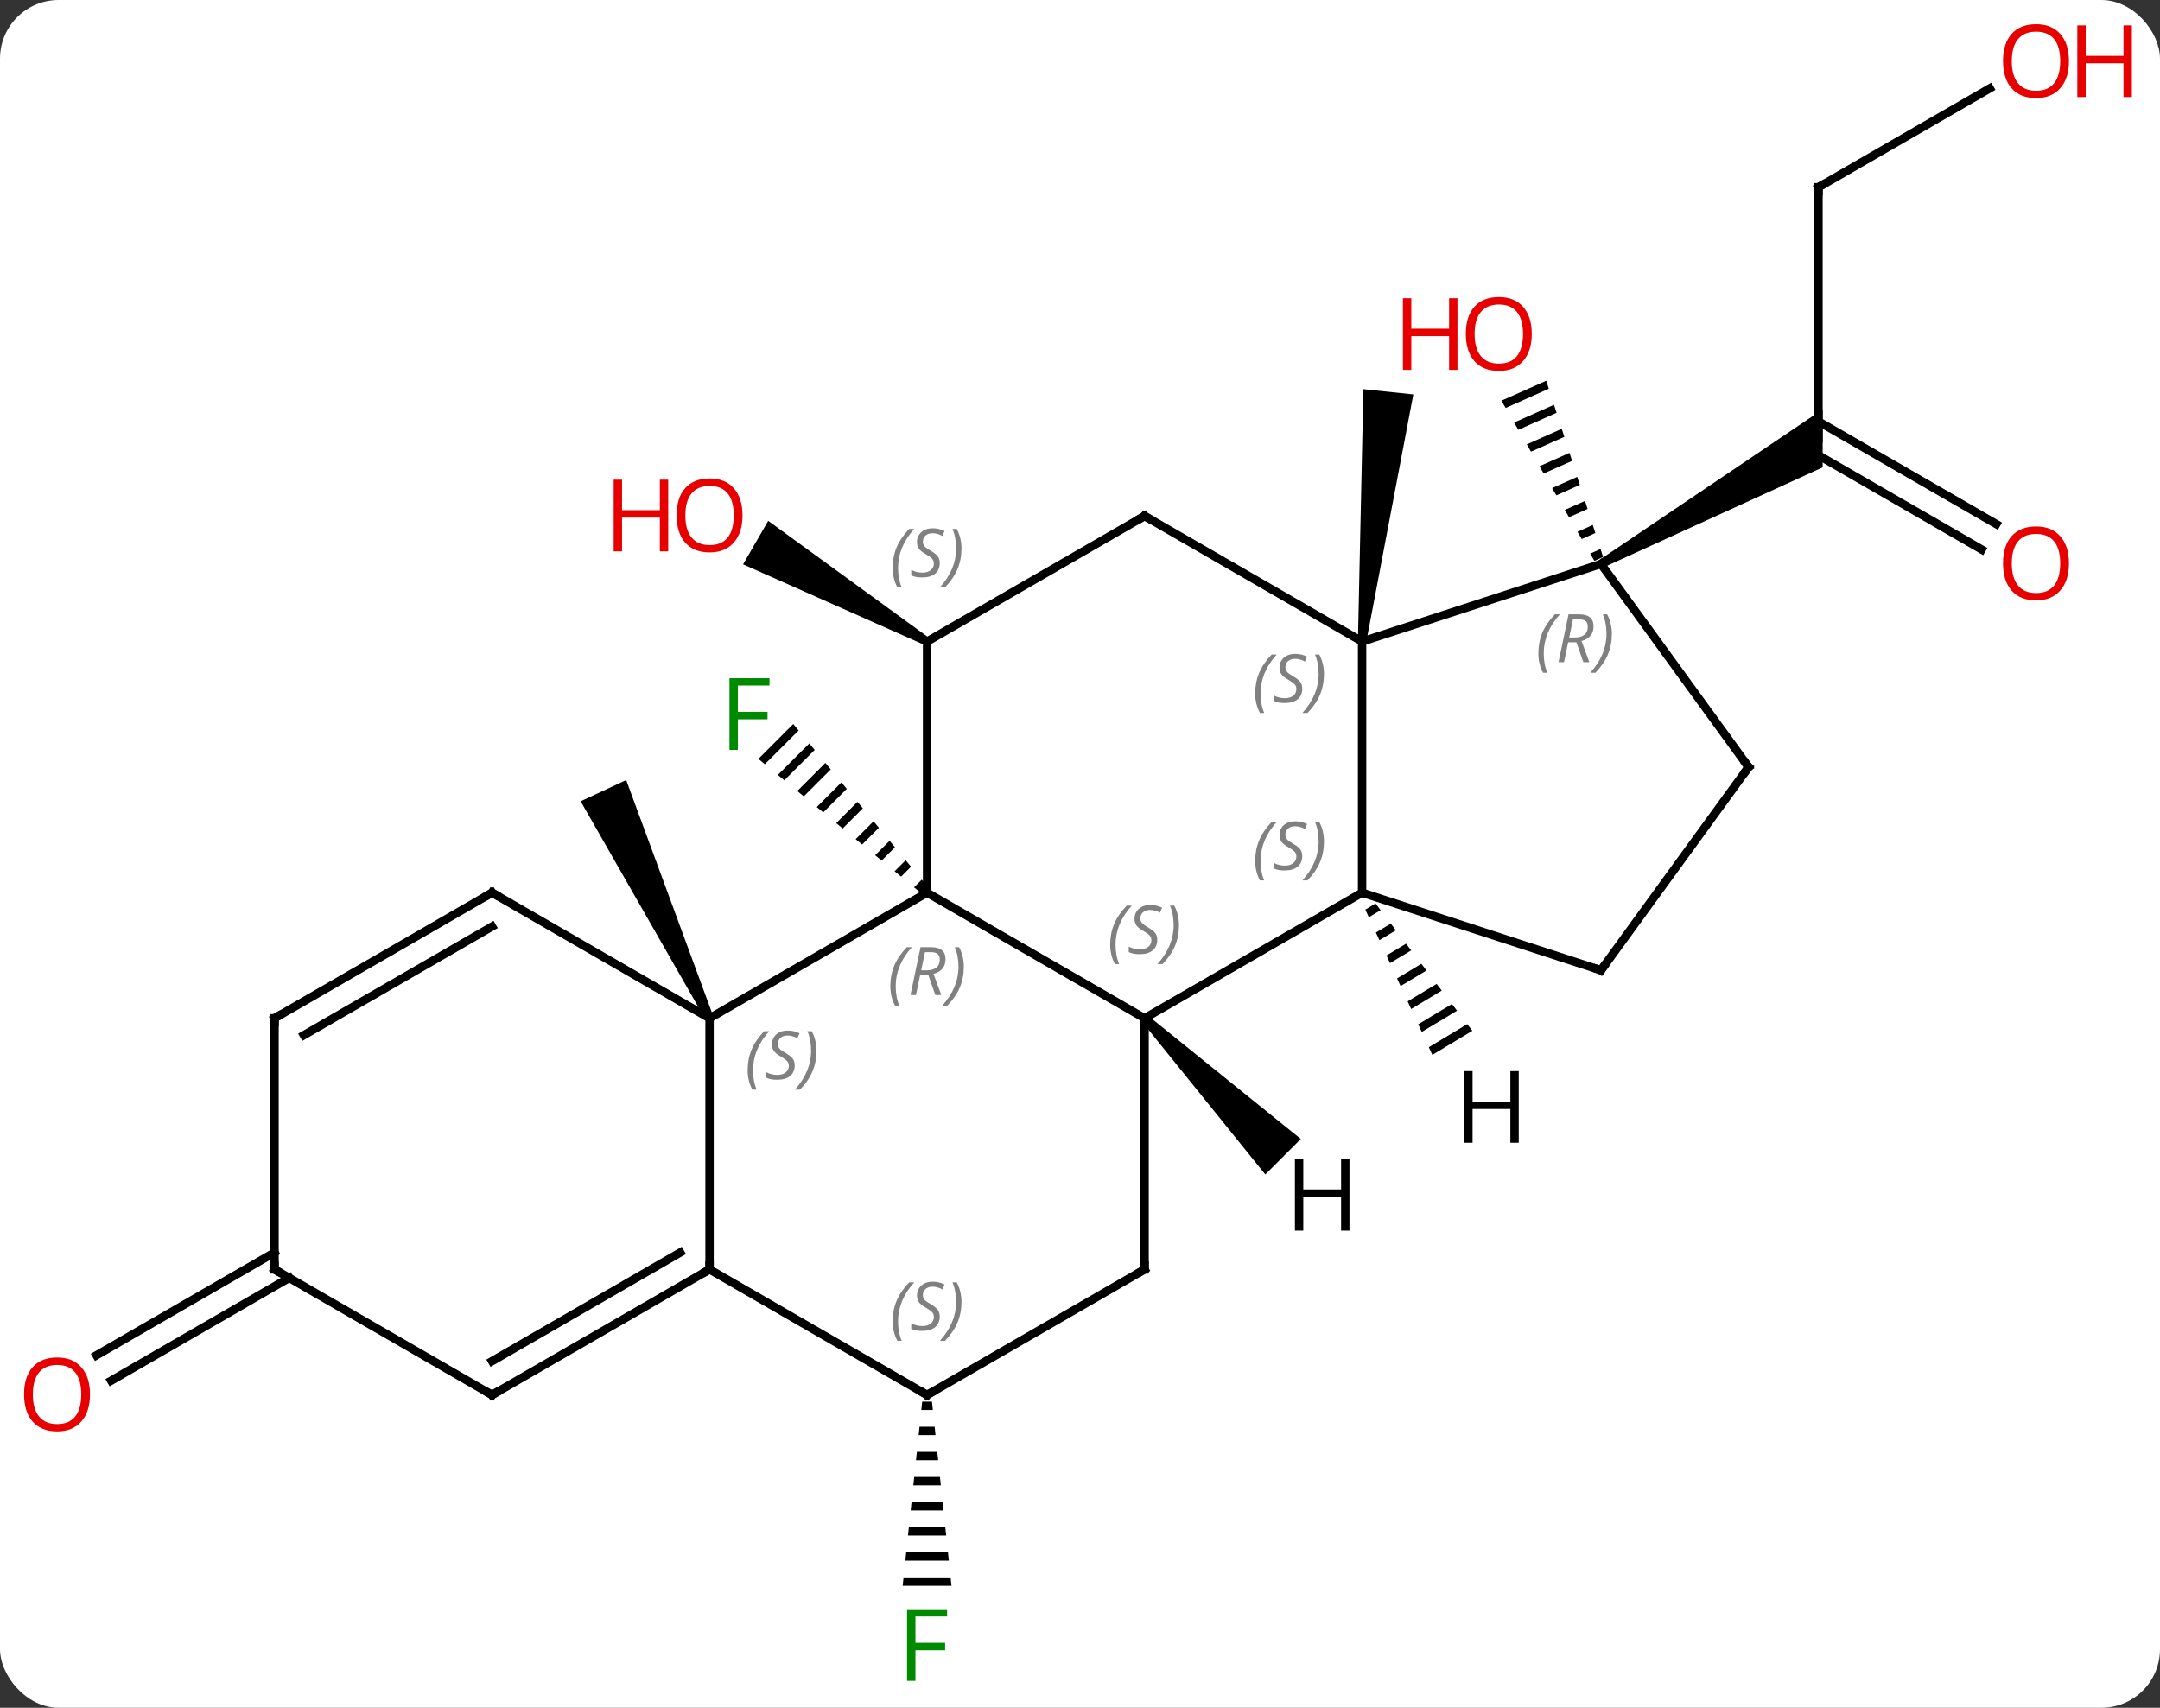 <svg width="258" viewBox="0 0 258 204" style="fill-opacity:1; color-rendering:auto; color-interpolation:auto; text-rendering:auto; stroke:black; stroke-linecap:square; stroke-miterlimit:10; shape-rendering:auto; stroke-opacity:1; fill:black; stroke-dasharray:none; font-weight:normal; stroke-width:1; font-family:'Open Sans'; font-style:normal; stroke-linejoin:miter; font-size:12; stroke-dashoffset:0; image-rendering:auto;" height="204" class="cas-substance-image" xmlns:xlink="http://www.w3.org/1999/xlink" xmlns="http://www.w3.org/2000/svg"><rect x="0" y="0" width="258" height="204" fill="#333333" stroke="none"/><svg class="cas-substance-single-component"><rect y="0" x="0" width="258" stroke="none" ry="7" rx="7" height="204" fill="white" class="cas-substance-group"/><svg y="0" x="0" width="258" viewBox="0 0 258 204" style="fill:black;" height="204" class="cas-substance-single-component-image"><svg><g><g transform="translate(125,102)" style="text-rendering:geometricPrecision; color-rendering:optimizeQuality; color-interpolation:linearRGB; stroke-linecap:butt; image-rendering:optimizeQuality;"><path style="stroke:none;" d="M-30.249 -15.517 L-34.417 -11.349 L-33.642 -10.71 L-29.61 -14.742 L-29.61 -14.742 L-30.249 -15.517 ZM-28.331 -13.192 L-32.092 -9.431 L-31.317 -8.791 L-27.691 -12.418 L-28.331 -13.192 ZM-26.413 -10.868 L-29.768 -7.513 L-28.993 -6.873 L-25.773 -10.093 L-26.413 -10.868 ZM-24.494 -8.543 L-27.443 -5.595 L-26.669 -4.955 L-26.669 -4.955 L-23.855 -7.769 L-23.855 -7.769 L-24.494 -8.543 ZM-22.576 -6.219 L-25.119 -3.676 L-24.344 -3.037 L-21.937 -5.444 L-21.937 -5.444 L-22.576 -6.219 ZM-20.658 -3.894 L-22.794 -1.758 L-22.02 -1.119 L-20.019 -3.12 L-20.658 -3.894 ZM-18.74 -1.57 L-20.47 0.16 L-20.47 0.16 L-19.695 0.799 L-18.101 -0.795 L-18.74 -1.57 ZM-16.822 0.755 L-18.145 2.078 L-18.145 2.078 L-17.371 2.718 L-17.371 2.718 L-16.182 1.529 L-16.822 0.755 ZM-14.904 3.079 L-15.821 3.996 L-15.821 3.996 L-15.046 4.636 L-14.264 3.854 L-14.904 3.079 Z"/><path style="stroke:none;" d="M-39.795 19.424 L-40.701 19.846 L-55.645 -6.286 L-50.207 -8.822 Z"/><path style="stroke:none;" d="M-14.015 -25.798 L-14.515 -24.932 L-36.242 -34.589 L-33.242 -39.785 Z"/><path style="stroke:none;" d="M38.192 -25.313 L37.198 -25.417 L37.849 -55.514 L43.816 -54.886 Z"/><path style="stroke:none;" d="M-14.849 65.432 L-14.955 66.432 L-13.575 66.432 L-13.681 65.432 ZM-15.167 68.432 L-15.273 69.432 L-13.257 69.432 L-13.363 68.432 ZM-15.485 71.432 L-15.591 72.432 L-12.939 72.432 L-13.045 71.432 ZM-15.803 74.432 L-15.909 75.432 L-12.621 75.432 L-12.727 74.432 ZM-16.121 77.432 L-16.227 78.432 L-12.303 78.432 L-12.409 77.432 ZM-16.439 80.432 L-16.545 81.432 L-11.985 81.432 L-12.091 80.432 ZM-16.757 83.432 L-16.863 84.432 L-11.667 84.432 L-11.773 83.432 ZM-17.075 86.432 L-17.181 87.432 L-11.349 87.432 L-11.455 86.432 Z"/><line y2="-79.635" y1="-49.635" x2="92.208" x1="92.208" style="fill:none;"/><line y2="-36.361" y1="-48.12" x2="111.699" x1="91.333" style="fill:none;"/><line y2="-39.392" y1="-51.656" x2="113.449" x1="92.208" style="fill:none;"/><path style="stroke:none;" d="M66.478 -34.202 L65.978 -35.068 L92.708 -53.099 L92.708 -46.171 Z"/><line y2="-91.446" y1="-79.635" x2="112.665" x1="92.208" style="fill:none;"/><path style="stroke:none;" d="M59.69 -56.521 L54.336 -54.138 L54.336 -54.138 L54.841 -53.268 L54.841 -53.268 L59.999 -55.564 L59.999 -55.564 L59.69 -56.521 ZM60.617 -53.649 L55.851 -51.528 L55.851 -51.528 L56.356 -50.658 L60.925 -52.692 L60.925 -52.692 L60.617 -53.649 ZM61.543 -50.778 L57.365 -48.918 L57.365 -48.918 L57.87 -48.048 L61.852 -49.82 L61.852 -49.82 L61.543 -50.778 ZM62.469 -47.906 L58.88 -46.308 L58.88 -46.308 L59.385 -45.438 L59.385 -45.438 L62.778 -46.949 L62.778 -46.949 L62.469 -47.906 ZM63.396 -45.034 L60.394 -43.698 L60.899 -42.828 L60.899 -42.828 L63.705 -44.077 L63.705 -44.077 L63.396 -45.034 ZM64.322 -42.163 L61.908 -41.088 L62.413 -40.218 L64.631 -41.205 L64.631 -41.205 L64.322 -42.163 ZM65.248 -39.291 L63.423 -38.478 L63.423 -38.478 L63.928 -37.608 L65.557 -38.334 L65.248 -39.291 ZM66.175 -36.419 L64.937 -35.869 L64.937 -35.869 L65.442 -34.999 L66.484 -35.462 L66.484 -35.462 L66.175 -36.419 Z"/><line y2="50.645" y1="62.925" x2="-90.458" x1="-111.725" style="fill:none;"/><line y2="47.614" y1="59.893" x2="-92.208" x1="-113.475" style="fill:none;"/><line y2="4.635" y1="19.635" x2="-14.265" x1="11.715" style="fill:none;"/><line y2="4.635" y1="19.635" x2="37.695" x1="11.715" style="fill:none;"/><line y2="49.635" y1="19.635" x2="11.715" x1="11.715" style="fill:none;"/><line y2="19.635" y1="4.635" x2="-40.248" x1="-14.265" style="fill:none;"/><line y2="-25.365" y1="4.635" x2="-14.265" x1="-14.265" style="fill:none;"/><line y2="-25.365" y1="4.635" x2="37.695" x1="37.695" style="fill:none;"/><line y2="13.905" y1="4.635" x2="66.228" x1="37.695" style="fill:none;"/><line y2="64.635" y1="49.635" x2="-14.265" x1="11.715" style="fill:none;"/><line y2="49.635" y1="19.635" x2="-40.248" x1="-40.248" style="fill:none;"/><line y2="4.635" y1="19.635" x2="-66.228" x1="-40.248" style="fill:none;"/><line y2="-40.365" y1="-25.365" x2="11.715" x1="-14.265" style="fill:none;"/><line y2="-40.365" y1="-25.365" x2="11.715" x1="37.695" style="fill:none;"/><line y2="-34.635" y1="-25.365" x2="66.228" x1="37.695" style="fill:none;"/><line y2="-10.365" y1="13.905" x2="83.862" x1="66.228" style="fill:none;"/><line y2="49.635" y1="64.635" x2="-40.248" x1="-14.265" style="fill:none;"/><line y2="64.635" y1="49.635" x2="-66.228" x1="-40.248" style="fill:none;"/><line y2="60.594" y1="47.614" x2="-66.228" x1="-43.748" style="fill:none;"/><line y2="19.635" y1="4.635" x2="-92.208" x1="-66.228" style="fill:none;"/><line y2="21.656" y1="8.677" x2="-88.708" x1="-66.228" style="fill:none;"/><line y2="-10.365" y1="-34.635" x2="83.862" x1="66.228" style="fill:none;"/><line y2="49.635" y1="64.635" x2="-92.208" x1="-66.228" style="fill:none;"/><line y2="49.635" y1="19.635" x2="-92.208" x1="-92.208" style="fill:none;"/><path style="stroke:none;" d="M11.361 19.989 L12.069 19.281 L30.377 34.055 L26.135 38.297 Z"/><path style="stroke:none;" d="M39.298 5.923 L38.08 6.656 L38.501 7.569 L39.907 6.723 L39.298 5.923 ZM41.124 8.325 L39.343 9.396 L39.765 10.309 L39.765 10.309 L41.733 9.125 L41.733 9.125 L41.124 8.325 ZM42.95 10.726 L40.607 12.136 L41.029 13.049 L43.559 11.527 L43.559 11.527 L42.95 10.726 ZM44.776 13.128 L41.871 14.876 L42.292 15.789 L42.292 15.789 L45.385 13.929 L45.385 13.929 L44.776 13.128 ZM46.602 15.53 L43.135 17.615 L43.556 18.529 L43.556 18.529 L47.211 16.331 L47.211 16.331 L46.602 15.53 ZM48.428 17.932 L44.398 20.355 L44.82 21.269 L49.036 18.732 L48.428 17.932 ZM50.254 20.334 L45.662 23.095 L45.662 23.095 L46.084 24.009 L50.862 21.134 L50.862 21.134 L50.254 20.334 Z"/></g><g transform="translate(125,102)" style="fill:rgb(0,138,0); text-rendering:geometricPrecision; color-rendering:optimizeQuality; image-rendering:optimizeQuality; font-family:'Open Sans'; stroke:rgb(0,138,0); color-interpolation:linearRGB;"><path style="stroke:none;" d="M-36.869 -12.422 L-37.869 -12.422 L-37.869 -20.984 L-33.087 -20.984 L-33.087 -20.109 L-36.869 -20.109 L-36.869 -16.969 L-33.322 -16.969 L-33.322 -16.078 L-36.869 -16.078 L-36.869 -12.422 Z"/><path style="fill:rgb(230,0,0); stroke:none;" d="M-36.31 -40.435 Q-36.31 -38.373 -37.35 -37.193 Q-38.389 -36.013 -40.232 -36.013 Q-42.123 -36.013 -43.154 -37.178 Q-44.185 -38.342 -44.185 -40.451 Q-44.185 -42.545 -43.154 -43.693 Q-42.123 -44.842 -40.232 -44.842 Q-38.373 -44.842 -37.342 -43.67 Q-36.31 -42.498 -36.31 -40.435 ZM-43.139 -40.435 Q-43.139 -38.701 -42.396 -37.795 Q-41.654 -36.888 -40.232 -36.888 Q-38.81 -36.888 -38.084 -37.787 Q-37.357 -38.685 -37.357 -40.435 Q-37.357 -42.17 -38.084 -43.06 Q-38.81 -43.951 -40.232 -43.951 Q-41.654 -43.951 -42.396 -43.053 Q-43.139 -42.154 -43.139 -40.435 Z"/><path style="fill:rgb(230,0,0); stroke:none;" d="M-45.185 -36.138 L-46.185 -36.138 L-46.185 -40.17 L-50.701 -40.17 L-50.701 -36.138 L-51.701 -36.138 L-51.701 -44.701 L-50.701 -44.701 L-50.701 -41.06 L-46.185 -41.06 L-46.185 -44.701 L-45.185 -44.701 L-45.185 -36.138 Z"/><path style="stroke:none;" d="M-15.656 98.791 L-16.656 98.791 L-16.656 90.229 L-11.874 90.229 L-11.874 91.104 L-15.656 91.104 L-15.656 94.244 L-12.109 94.244 L-12.109 95.135 L-15.656 95.135 L-15.656 98.791 Z"/></g><g transform="translate(125,102)" style="stroke-linecap:butt; text-rendering:geometricPrecision; color-rendering:optimizeQuality; image-rendering:optimizeQuality; font-family:'Open Sans'; color-interpolation:linearRGB; stroke-miterlimit:5;"><path style="fill:none;" d="M92.208 -79.135 L92.208 -79.635 L92.641 -79.885"/><path style="fill:rgb(230,0,0); stroke:none;" d="M122.126 -34.705 Q122.126 -32.643 121.086 -31.463 Q120.047 -30.283 118.204 -30.283 Q116.313 -30.283 115.282 -31.448 Q114.251 -32.612 114.251 -34.721 Q114.251 -36.815 115.282 -37.963 Q116.313 -39.112 118.204 -39.112 Q120.063 -39.112 121.094 -37.94 Q122.126 -36.768 122.126 -34.705 ZM115.297 -34.705 Q115.297 -32.971 116.04 -32.065 Q116.782 -31.158 118.204 -31.158 Q119.626 -31.158 120.352 -32.057 Q121.079 -32.955 121.079 -34.705 Q121.079 -36.44 120.352 -37.33 Q119.626 -38.221 118.204 -38.221 Q116.782 -38.221 116.04 -37.322 Q115.297 -36.424 115.297 -34.705 Z"/><path style="fill:rgb(230,0,0); stroke:none;" d="M122.126 -94.705 Q122.126 -92.643 121.086 -91.463 Q120.047 -90.283 118.204 -90.283 Q116.313 -90.283 115.282 -91.448 Q114.251 -92.612 114.251 -94.721 Q114.251 -96.815 115.282 -97.963 Q116.313 -99.112 118.204 -99.112 Q120.063 -99.112 121.094 -97.94 Q122.126 -96.768 122.126 -94.705 ZM115.297 -94.705 Q115.297 -92.971 116.04 -92.065 Q116.782 -91.158 118.204 -91.158 Q119.626 -91.158 120.352 -92.057 Q121.079 -92.955 121.079 -94.705 Q121.079 -96.44 120.352 -97.33 Q119.626 -98.221 118.204 -98.221 Q116.782 -98.221 116.04 -97.323 Q115.297 -96.424 115.297 -94.705 Z"/><path style="fill:rgb(230,0,0); stroke:none;" d="M129.641 -90.408 L128.641 -90.408 L128.641 -94.44 L124.126 -94.44 L124.126 -90.408 L123.126 -90.408 L123.126 -98.971 L124.126 -98.971 L124.126 -95.33 L128.641 -95.33 L128.641 -98.971 L129.641 -98.971 L129.641 -90.408 Z"/><path style="fill:rgb(230,0,0); stroke:none;" d="M57.962 -62.113 Q57.962 -60.051 56.922 -58.871 Q55.883 -57.691 54.04 -57.691 Q52.149 -57.691 51.118 -58.855 Q50.087 -60.02 50.087 -62.129 Q50.087 -64.223 51.118 -65.371 Q52.149 -66.52 54.04 -66.52 Q55.899 -66.52 56.93 -65.348 Q57.962 -64.176 57.962 -62.113 ZM51.133 -62.113 Q51.133 -60.379 51.876 -59.473 Q52.618 -58.566 54.04 -58.566 Q55.462 -58.566 56.188 -59.465 Q56.915 -60.363 56.915 -62.113 Q56.915 -63.848 56.188 -64.738 Q55.462 -65.629 54.04 -65.629 Q52.618 -65.629 51.876 -64.731 Q51.133 -63.832 51.133 -62.113 Z"/><path style="fill:rgb(230,0,0); stroke:none;" d="M49.087 -57.816 L48.087 -57.816 L48.087 -61.848 L43.571 -61.848 L43.571 -57.816 L42.571 -57.816 L42.571 -66.379 L43.571 -66.379 L43.571 -62.738 L48.087 -62.738 L48.087 -66.379 L49.087 -66.379 L49.087 -57.816 Z"/><path style="fill:rgb(230,0,0); stroke:none;" d="M-114.251 64.565 Q-114.251 66.627 -115.29 67.807 Q-116.329 68.987 -118.172 68.987 Q-120.063 68.987 -121.094 67.823 Q-122.126 66.658 -122.126 64.549 Q-122.126 62.455 -121.094 61.307 Q-120.063 60.158 -118.172 60.158 Q-116.313 60.158 -115.282 61.33 Q-114.251 62.502 -114.251 64.565 ZM-121.079 64.565 Q-121.079 66.299 -120.336 67.205 Q-119.594 68.112 -118.172 68.112 Q-116.751 68.112 -116.024 67.213 Q-115.297 66.315 -115.297 64.565 Q-115.297 62.83 -116.024 61.94 Q-116.751 61.049 -118.172 61.049 Q-119.594 61.049 -120.336 61.947 Q-121.079 62.846 -121.079 64.565 Z"/></g><g transform="translate(125,102)" style="stroke-linecap:butt; font-size:8.4px; fill:gray; text-rendering:geometricPrecision; image-rendering:optimizeQuality; color-rendering:optimizeQuality; font-family:'Open Sans'; font-style:italic; stroke:gray; color-interpolation:linearRGB; stroke-miterlimit:5;"><path style="stroke:none;" d="M7.606 10.838 Q7.606 9.51 8.075 8.385 Q8.544 7.26 9.575 6.182 L10.185 6.182 Q9.216 7.244 8.732 8.416 Q8.247 9.588 8.247 10.822 Q8.247 12.151 8.685 13.166 L8.169 13.166 Q7.606 12.135 7.606 10.838 ZM13.229 10.244 Q13.229 11.072 12.682 11.526 Q12.135 11.979 11.135 11.979 Q10.729 11.979 10.416 11.924 Q10.104 11.869 9.823 11.729 L9.823 11.072 Q10.448 11.401 11.151 11.401 Q11.776 11.401 12.151 11.104 Q12.526 10.807 12.526 10.291 Q12.526 9.979 12.323 9.752 Q12.12 9.526 11.557 9.197 Q10.963 8.869 10.737 8.541 Q10.51 8.213 10.51 7.76 Q10.51 7.026 11.026 6.565 Q11.541 6.104 12.385 6.104 Q12.76 6.104 13.096 6.182 Q13.432 6.26 13.807 6.432 L13.541 7.026 Q13.291 6.869 12.971 6.783 Q12.651 6.697 12.385 6.697 Q11.854 6.697 11.534 6.971 Q11.213 7.244 11.213 7.713 Q11.213 7.916 11.284 8.065 Q11.354 8.213 11.495 8.346 Q11.635 8.479 12.057 8.729 Q12.62 9.072 12.823 9.268 Q13.026 9.463 13.127 9.697 Q13.229 9.932 13.229 10.244 ZM15.823 8.526 Q15.823 9.854 15.347 10.987 Q14.87 12.119 13.855 13.166 L13.245 13.166 Q15.183 11.01 15.183 8.526 Q15.183 7.197 14.745 6.182 L15.261 6.182 Q15.823 7.244 15.823 8.526 Z"/><path style="stroke:none;" d="M-18.654 15.799 Q-18.654 14.471 -18.185 13.346 Q-17.716 12.221 -16.685 11.143 L-16.076 11.143 Q-17.044 12.205 -17.529 13.377 Q-18.013 14.549 -18.013 15.783 Q-18.013 17.112 -17.576 18.127 L-18.091 18.127 Q-18.654 17.096 -18.654 15.799 ZM-15.094 14.487 L-15.594 16.862 L-16.25 16.862 L-15.047 11.143 L-13.797 11.143 Q-12.063 11.143 -12.063 12.58 Q-12.063 13.94 -13.5 14.33 L-12.563 16.862 L-13.281 16.862 L-14.11 14.487 L-15.094 14.487 ZM-14.516 11.737 Q-14.906 13.658 -14.969 13.908 L-14.313 13.908 Q-13.563 13.908 -13.156 13.58 Q-12.75 13.252 -12.75 12.627 Q-12.75 12.158 -13.008 11.947 Q-13.266 11.737 -13.86 11.737 L-14.516 11.737 ZM-9.877 13.487 Q-9.877 14.815 -10.353 15.947 Q-10.83 17.08 -11.845 18.127 L-12.455 18.127 Q-10.517 15.971 -10.517 13.487 Q-10.517 12.158 -10.955 11.143 L-10.439 11.143 Q-9.877 12.205 -9.877 13.487 Z"/><path style="stroke:none;" d="M24.926 0.838 Q24.926 -0.49 25.395 -1.615 Q25.864 -2.74 26.895 -3.818 L27.504 -3.818 Q26.536 -2.756 26.051 -1.584 Q25.567 -0.412 25.567 0.823 Q25.567 2.151 26.004 3.166 L25.489 3.166 Q24.926 2.135 24.926 0.838 ZM30.549 0.244 Q30.549 1.073 30.002 1.526 Q29.455 1.979 28.455 1.979 Q28.049 1.979 27.736 1.924 Q27.424 1.869 27.142 1.729 L27.142 1.073 Q27.767 1.401 28.471 1.401 Q29.096 1.401 29.471 1.104 Q29.846 0.807 29.846 0.291 Q29.846 -0.021 29.642 -0.248 Q29.439 -0.474 28.877 -0.802 Q28.283 -1.131 28.057 -1.459 Q27.83 -1.787 27.83 -2.24 Q27.83 -2.974 28.346 -3.435 Q28.861 -3.896 29.705 -3.896 Q30.08 -3.896 30.416 -3.818 Q30.752 -3.74 31.127 -3.568 L30.861 -2.974 Q30.611 -3.131 30.291 -3.216 Q29.971 -3.302 29.705 -3.302 Q29.174 -3.302 28.853 -3.029 Q28.533 -2.756 28.533 -2.287 Q28.533 -2.084 28.603 -1.935 Q28.674 -1.787 28.814 -1.654 Q28.955 -1.521 29.377 -1.271 Q29.939 -0.927 30.142 -0.732 Q30.346 -0.537 30.447 -0.302 Q30.549 -0.068 30.549 0.244 ZM33.143 -1.474 Q33.143 -0.146 32.667 0.987 Q32.19 2.119 31.174 3.166 L30.565 3.166 Q32.503 1.01 32.503 -1.474 Q32.503 -2.802 32.065 -3.818 L32.581 -3.818 Q33.143 -2.756 33.143 -1.474 Z"/><path style="fill:none; stroke:black;" d="M11.715 49.135 L11.715 49.635 L11.282 49.885"/><path style="stroke:none;" d="M-35.696 25.838 Q-35.696 24.51 -35.228 23.385 Q-34.759 22.26 -33.728 21.182 L-33.118 21.182 Q-34.087 22.244 -34.571 23.416 Q-35.056 24.588 -35.056 25.823 Q-35.056 27.151 -34.618 28.166 L-35.134 28.166 Q-35.696 27.135 -35.696 25.838 ZM-30.074 25.244 Q-30.074 26.073 -30.621 26.526 Q-31.168 26.979 -32.167 26.979 Q-32.574 26.979 -32.886 26.924 Q-33.199 26.869 -33.48 26.729 L-33.48 26.073 Q-32.855 26.401 -32.152 26.401 Q-31.527 26.401 -31.152 26.104 Q-30.777 25.807 -30.777 25.291 Q-30.777 24.979 -30.98 24.752 Q-31.183 24.526 -31.746 24.198 Q-32.339 23.869 -32.566 23.541 Q-32.792 23.213 -32.792 22.76 Q-32.792 22.026 -32.277 21.565 Q-31.761 21.104 -30.918 21.104 Q-30.543 21.104 -30.207 21.182 Q-29.871 21.26 -29.496 21.432 L-29.761 22.026 Q-30.011 21.869 -30.332 21.784 Q-30.652 21.698 -30.918 21.698 Q-31.449 21.698 -31.769 21.971 Q-32.089 22.244 -32.089 22.713 Q-32.089 22.916 -32.019 23.065 Q-31.949 23.213 -31.808 23.346 Q-31.668 23.479 -31.246 23.729 Q-30.683 24.073 -30.48 24.268 Q-30.277 24.463 -30.175 24.698 Q-30.074 24.932 -30.074 25.244 ZM-27.479 23.526 Q-27.479 24.854 -27.956 25.987 Q-28.432 27.119 -29.448 28.166 L-30.057 28.166 Q-28.12 26.01 -28.12 23.526 Q-28.12 22.198 -28.557 21.182 L-28.042 21.182 Q-27.479 22.244 -27.479 23.526 Z"/><path style="stroke:none;" d="M-18.374 -34.162 Q-18.374 -35.49 -17.905 -36.615 Q-17.436 -37.74 -16.405 -38.818 L-15.796 -38.818 Q-16.764 -37.756 -17.249 -36.584 Q-17.733 -35.412 -17.733 -34.178 Q-17.733 -32.849 -17.296 -31.834 L-17.811 -31.834 Q-18.374 -32.865 -18.374 -34.162 ZM-12.751 -34.756 Q-12.751 -33.928 -13.298 -33.474 Q-13.845 -33.021 -14.845 -33.021 Q-15.251 -33.021 -15.564 -33.076 Q-15.876 -33.131 -16.157 -33.271 L-16.157 -33.928 Q-15.533 -33.599 -14.829 -33.599 Q-14.204 -33.599 -13.829 -33.896 Q-13.454 -34.193 -13.454 -34.709 Q-13.454 -35.021 -13.658 -35.248 Q-13.861 -35.474 -14.423 -35.803 Q-15.017 -36.131 -15.243 -36.459 Q-15.47 -36.787 -15.47 -37.24 Q-15.47 -37.974 -14.954 -38.435 Q-14.439 -38.896 -13.595 -38.896 Q-13.22 -38.896 -12.884 -38.818 Q-12.548 -38.74 -12.173 -38.568 L-12.439 -37.974 Q-12.689 -38.131 -13.009 -38.217 Q-13.329 -38.303 -13.595 -38.303 Q-14.126 -38.303 -14.447 -38.029 Q-14.767 -37.756 -14.767 -37.287 Q-14.767 -37.084 -14.697 -36.935 Q-14.626 -36.787 -14.486 -36.654 Q-14.345 -36.521 -13.923 -36.271 Q-13.361 -35.928 -13.158 -35.732 Q-12.954 -35.537 -12.853 -35.303 Q-12.751 -35.068 -12.751 -34.756 ZM-10.157 -36.474 Q-10.157 -35.146 -10.633 -34.013 Q-11.11 -32.881 -12.126 -31.834 L-12.735 -31.834 Q-10.797 -33.99 -10.797 -36.474 Q-10.797 -37.803 -11.235 -38.818 L-10.719 -38.818 Q-10.157 -37.756 -10.157 -36.474 Z"/><path style="stroke:none;" d="M24.926 -19.162 Q24.926 -20.49 25.395 -21.615 Q25.864 -22.74 26.895 -23.818 L27.504 -23.818 Q26.536 -22.756 26.051 -21.584 Q25.567 -20.412 25.567 -19.178 Q25.567 -17.849 26.004 -16.834 L25.489 -16.834 Q24.926 -17.865 24.926 -19.162 ZM30.549 -19.756 Q30.549 -18.928 30.002 -18.474 Q29.455 -18.021 28.455 -18.021 Q28.049 -18.021 27.736 -18.076 Q27.424 -18.131 27.142 -18.271 L27.142 -18.928 Q27.767 -18.599 28.471 -18.599 Q29.096 -18.599 29.471 -18.896 Q29.846 -19.193 29.846 -19.709 Q29.846 -20.021 29.642 -20.248 Q29.439 -20.474 28.877 -20.803 Q28.283 -21.131 28.057 -21.459 Q27.83 -21.787 27.83 -22.24 Q27.83 -22.974 28.346 -23.435 Q28.861 -23.896 29.705 -23.896 Q30.08 -23.896 30.416 -23.818 Q30.752 -23.74 31.127 -23.568 L30.861 -22.974 Q30.611 -23.131 30.291 -23.217 Q29.971 -23.303 29.705 -23.303 Q29.174 -23.303 28.853 -23.029 Q28.533 -22.756 28.533 -22.287 Q28.533 -22.084 28.603 -21.935 Q28.674 -21.787 28.814 -21.654 Q28.955 -21.521 29.377 -21.271 Q29.939 -20.928 30.142 -20.732 Q30.346 -20.537 30.447 -20.303 Q30.549 -20.068 30.549 -19.756 ZM33.143 -21.474 Q33.143 -20.146 32.667 -19.014 Q32.19 -17.881 31.174 -16.834 L30.565 -16.834 Q32.503 -18.99 32.503 -21.474 Q32.503 -22.803 32.065 -23.818 L32.581 -23.818 Q33.143 -22.756 33.143 -21.474 Z"/><path style="fill:none; stroke:black;" d="M65.752 13.751 L66.228 13.905 L66.522 13.501"/><path style="fill:none; stroke:black;" d="M-13.832 64.385 L-14.265 64.635 L-14.698 64.385"/><path style="stroke:none;" d="M-18.374 55.838 Q-18.374 54.51 -17.905 53.385 Q-17.436 52.26 -16.405 51.182 L-15.796 51.182 Q-16.764 52.244 -17.249 53.416 Q-17.733 54.588 -17.733 55.822 Q-17.733 57.151 -17.296 58.166 L-17.811 58.166 Q-18.374 57.135 -18.374 55.838 ZM-12.751 55.244 Q-12.751 56.072 -13.298 56.526 Q-13.845 56.979 -14.845 56.979 Q-15.251 56.979 -15.564 56.924 Q-15.876 56.869 -16.157 56.729 L-16.157 56.072 Q-15.533 56.401 -14.829 56.401 Q-14.204 56.401 -13.829 56.104 Q-13.454 55.807 -13.454 55.291 Q-13.454 54.979 -13.658 54.752 Q-13.861 54.526 -14.423 54.197 Q-15.017 53.869 -15.243 53.541 Q-15.47 53.213 -15.47 52.76 Q-15.47 52.026 -14.954 51.565 Q-14.439 51.104 -13.595 51.104 Q-13.22 51.104 -12.884 51.182 Q-12.548 51.26 -12.173 51.432 L-12.439 52.026 Q-12.689 51.869 -13.009 51.783 Q-13.329 51.697 -13.595 51.697 Q-14.126 51.697 -14.447 51.971 Q-14.767 52.244 -14.767 52.713 Q-14.767 52.916 -14.697 53.065 Q-14.626 53.213 -14.486 53.346 Q-14.345 53.479 -13.923 53.729 Q-13.361 54.072 -13.158 54.268 Q-12.954 54.463 -12.853 54.697 Q-12.751 54.932 -12.751 55.244 ZM-10.157 53.526 Q-10.157 54.854 -10.633 55.987 Q-11.11 57.119 -12.126 58.166 L-12.735 58.166 Q-10.797 56.01 -10.797 53.526 Q-10.797 52.197 -11.235 51.182 L-10.719 51.182 Q-10.157 52.244 -10.157 53.526 Z"/><path style="fill:none; stroke:black;" d="M-40.681 49.885 L-40.248 49.635 L-40.248 49.135"/><path style="fill:none; stroke:black;" d="M-65.795 4.885 L-66.228 4.635 L-66.661 4.885"/><path style="fill:none; stroke:black;" d="M11.282 -40.115 L11.715 -40.365 L12.148 -40.115"/><path style="stroke:none;" d="M58.749 -23.96 Q58.749 -25.288 59.218 -26.413 Q59.687 -27.538 60.718 -28.617 L61.327 -28.617 Q60.358 -27.554 59.874 -26.382 Q59.39 -25.21 59.39 -23.976 Q59.39 -22.648 59.827 -21.632 L59.312 -21.632 Q58.749 -22.663 58.749 -23.96 ZM62.309 -25.273 L61.809 -22.898 L61.153 -22.898 L62.356 -28.617 L63.606 -28.617 Q65.341 -28.617 65.341 -27.179 Q65.341 -25.82 63.903 -25.429 L64.841 -22.898 L64.122 -22.898 L63.294 -25.273 L62.309 -25.273 ZM62.887 -28.023 Q62.497 -26.101 62.434 -25.851 L63.09 -25.851 Q63.84 -25.851 64.247 -26.179 Q64.653 -26.507 64.653 -27.132 Q64.653 -27.601 64.395 -27.812 Q64.137 -28.023 63.544 -28.023 L62.887 -28.023 ZM67.526 -26.273 Q67.526 -24.945 67.05 -23.812 Q66.573 -22.679 65.558 -21.632 L64.948 -21.632 Q66.886 -23.788 66.886 -26.273 Q66.886 -27.601 66.448 -28.617 L66.964 -28.617 Q67.526 -27.554 67.526 -26.273 Z"/><path style="fill:none; stroke:black;" d="M83.568 -9.96 L83.862 -10.365 L83.568 -10.77"/><path style="fill:none; stroke:black;" d="M-65.795 64.385 L-66.228 64.635 L-66.661 64.385"/><path style="fill:none; stroke:black;" d="M-91.775 19.385 L-92.208 19.635 L-92.208 20.135"/><path style="fill:none; stroke:black;" d="M-91.775 49.885 L-92.208 49.635 L-92.208 49.135"/></g><g transform="translate(125,102)" style="stroke-linecap:butt; text-rendering:geometricPrecision; color-rendering:optimizeQuality; image-rendering:optimizeQuality; font-family:'Open Sans'; color-interpolation:linearRGB; stroke-miterlimit:5;"><path style="stroke:none;" d="M36.186 45.004 L35.186 45.004 L35.186 40.973 L30.67 40.973 L30.67 45.004 L29.67 45.004 L29.67 36.442 L30.67 36.442 L30.67 40.082 L35.186 40.082 L35.186 36.442 L36.186 36.442 L36.186 45.004 Z"/><path style="stroke:none;" d="M56.406 34.507 L55.406 34.507 L55.406 30.476 L50.89 30.476 L50.89 34.507 L49.89 34.507 L49.89 25.945 L50.89 25.945 L50.89 29.585 L55.406 29.585 L55.406 25.945 L56.406 25.945 L56.406 34.507 Z"/></g></g></svg></svg></svg></svg>